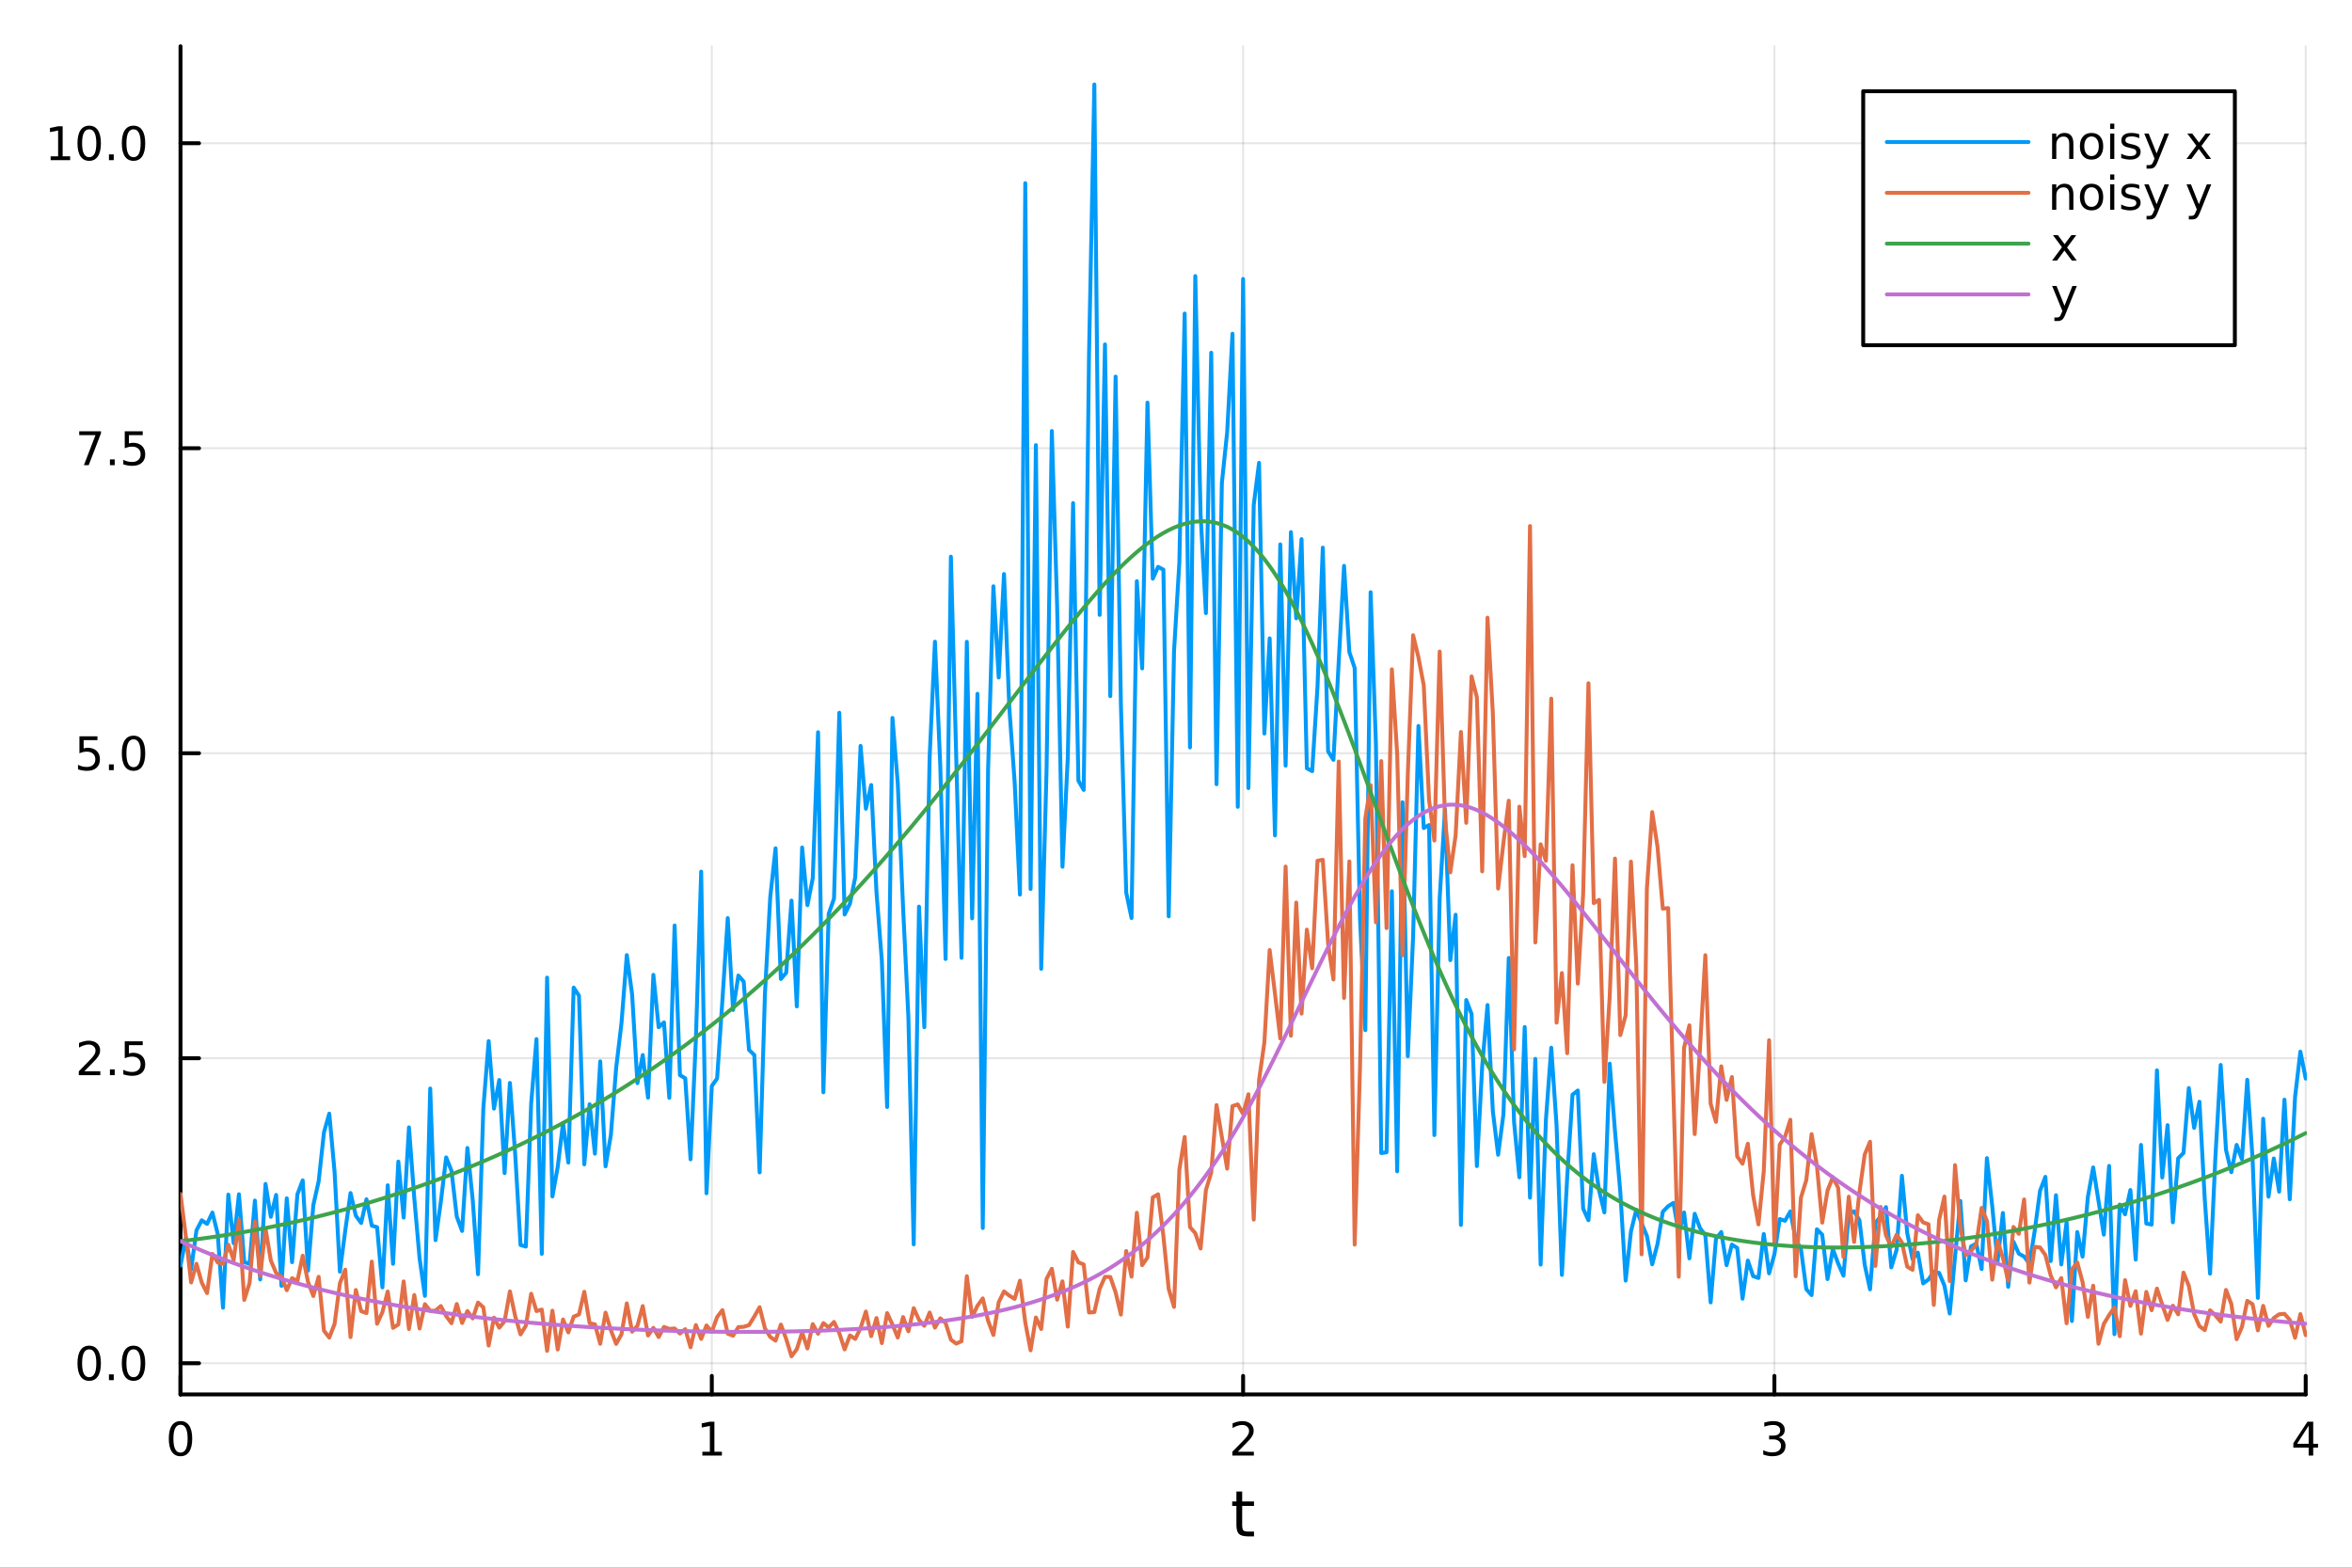 <?xml version="1.0" encoding="utf-8"?>
<svg xmlns="http://www.w3.org/2000/svg" xmlns:xlink="http://www.w3.org/1999/xlink" width="600" height="400" viewBox="0 0 2400 1600">
<rect x="0" y="0" width="2400" height="1600" fill="#333333" stroke="none"/>
<defs>
  <clipPath id="clip800">
    <rect x="0" y="0" width="2400" height="1600"/>
  </clipPath>
</defs>
<path clip-path="url(#clip800)" d="M0 1600 L2400 1600 L2400 0 L0 0  Z" fill="#ffffff" fill-rule="evenodd" fill-opacity="1"/>
<defs>
  <clipPath id="clip801">
    <rect x="480" y="0" width="1681" height="1600"/>
  </clipPath>
</defs>
<path clip-path="url(#clip800)" d="M184.191 1423.18 L2352.76 1423.18 L2352.76 47.244 L184.191 47.244  Z" fill="#ffffff" fill-rule="evenodd" fill-opacity="1"/>
<defs>
  <clipPath id="clip802">
    <rect x="184" y="47" width="2170" height="1377"/>
  </clipPath>
</defs>
<polyline clip-path="url(#clip802)" style="stroke:#000000; stroke-linecap:round; stroke-linejoin:round; stroke-width:2; stroke-opacity:0.1; fill:none" points="184.191,1423.18 184.191,47.244 "/>
<polyline clip-path="url(#clip802)" style="stroke:#000000; stroke-linecap:round; stroke-linejoin:round; stroke-width:2; stroke-opacity:0.1; fill:none" points="726.332,1423.18 726.332,47.244 "/>
<polyline clip-path="url(#clip802)" style="stroke:#000000; stroke-linecap:round; stroke-linejoin:round; stroke-width:2; stroke-opacity:0.1; fill:none" points="1268.47,1423.18 1268.47,47.244 "/>
<polyline clip-path="url(#clip802)" style="stroke:#000000; stroke-linecap:round; stroke-linejoin:round; stroke-width:2; stroke-opacity:0.1; fill:none" points="1810.61,1423.18 1810.61,47.244 "/>
<polyline clip-path="url(#clip802)" style="stroke:#000000; stroke-linecap:round; stroke-linejoin:round; stroke-width:2; stroke-opacity:0.1; fill:none" points="2352.76,1423.18 2352.76,47.244 "/>
<polyline clip-path="url(#clip800)" style="stroke:#000000; stroke-linecap:round; stroke-linejoin:round; stroke-width:4; stroke-opacity:1; fill:none" points="184.191,1423.18 2352.76,1423.18 "/>
<polyline clip-path="url(#clip800)" style="stroke:#000000; stroke-linecap:round; stroke-linejoin:round; stroke-width:4; stroke-opacity:1; fill:none" points="184.191,1423.18 184.191,1404.28 "/>
<polyline clip-path="url(#clip800)" style="stroke:#000000; stroke-linecap:round; stroke-linejoin:round; stroke-width:4; stroke-opacity:1; fill:none" points="726.332,1423.18 726.332,1404.28 "/>
<polyline clip-path="url(#clip800)" style="stroke:#000000; stroke-linecap:round; stroke-linejoin:round; stroke-width:4; stroke-opacity:1; fill:none" points="1268.47,1423.18 1268.47,1404.28 "/>
<polyline clip-path="url(#clip800)" style="stroke:#000000; stroke-linecap:round; stroke-linejoin:round; stroke-width:4; stroke-opacity:1; fill:none" points="1810.61,1423.18 1810.61,1404.28 "/>
<polyline clip-path="url(#clip800)" style="stroke:#000000; stroke-linecap:round; stroke-linejoin:round; stroke-width:4; stroke-opacity:1; fill:none" points="2352.76,1423.18 2352.76,1404.28 "/>
<path clip-path="url(#clip800)" d="M184.191 1454.1 Q180.58 1454.1 178.751 1457.66 Q176.945 1461.2 176.945 1468.33 Q176.945 1475.44 178.751 1479.01 Q180.58 1482.55 184.191 1482.55 Q187.825 1482.55 189.63 1479.01 Q191.459 1475.44 191.459 1468.33 Q191.459 1461.2 189.63 1457.66 Q187.825 1454.1 184.191 1454.1 M184.191 1450.39 Q190.001 1450.39 193.056 1455 Q196.135 1459.58 196.135 1468.33 Q196.135 1477.06 193.056 1481.67 Q190.001 1486.25 184.191 1486.25 Q178.381 1486.25 175.302 1481.67 Q172.246 1477.06 172.246 1468.33 Q172.246 1459.58 175.302 1455 Q178.381 1450.39 184.191 1450.39 Z" fill="#000000" fill-rule="nonzero" fill-opacity="1" /><path clip-path="url(#clip800)" d="M716.714 1481.64 L724.353 1481.64 L724.353 1455.28 L716.043 1456.95 L716.043 1452.69 L724.307 1451.02 L728.982 1451.02 L728.982 1481.64 L736.621 1481.64 L736.621 1485.58 L716.714 1485.58 L716.714 1481.64 Z" fill="#000000" fill-rule="nonzero" fill-opacity="1" /><path clip-path="url(#clip800)" d="M1263.13 1481.64 L1279.45 1481.64 L1279.45 1485.58 L1257.5 1485.58 L1257.5 1481.64 Q1260.16 1478.89 1264.75 1474.26 Q1269.35 1469.61 1270.53 1468.27 Q1272.78 1465.74 1273.66 1464.01 Q1274.56 1462.25 1274.56 1460.56 Q1274.56 1457.8 1272.62 1456.07 Q1270.7 1454.33 1267.59 1454.33 Q1265.39 1454.33 1262.94 1455.09 Q1260.51 1455.86 1257.73 1457.41 L1257.73 1452.69 Q1260.56 1451.55 1263.01 1450.97 Q1265.46 1450.39 1267.5 1450.39 Q1272.87 1450.39 1276.07 1453.08 Q1279.26 1455.77 1279.26 1460.26 Q1279.26 1462.39 1278.45 1464.31 Q1277.66 1466.2 1275.56 1468.8 Q1274.98 1469.47 1271.88 1472.69 Q1268.77 1475.88 1263.13 1481.64 Z" fill="#000000" fill-rule="nonzero" fill-opacity="1" /><path clip-path="url(#clip800)" d="M1814.86 1466.95 Q1818.22 1467.66 1820.09 1469.93 Q1821.99 1472.2 1821.99 1475.53 Q1821.99 1480.65 1818.47 1483.45 Q1814.95 1486.25 1808.47 1486.25 Q1806.3 1486.25 1803.98 1485.81 Q1801.69 1485.39 1799.24 1484.54 L1799.24 1480.02 Q1801.18 1481.16 1803.5 1481.74 Q1805.81 1482.32 1808.33 1482.32 Q1812.73 1482.32 1815.02 1480.58 Q1817.34 1478.84 1817.34 1475.53 Q1817.34 1472.48 1815.19 1470.77 Q1813.06 1469.03 1809.24 1469.03 L1805.21 1469.03 L1805.21 1465.19 L1809.42 1465.19 Q1812.87 1465.19 1814.7 1463.82 Q1816.53 1462.43 1816.53 1459.84 Q1816.53 1457.18 1814.63 1455.77 Q1812.76 1454.33 1809.24 1454.33 Q1807.32 1454.33 1805.12 1454.75 Q1802.92 1455.16 1800.28 1456.04 L1800.28 1451.88 Q1802.94 1451.14 1805.26 1450.77 Q1807.59 1450.39 1809.65 1450.39 Q1814.98 1450.39 1818.08 1452.83 Q1821.18 1455.23 1821.18 1459.35 Q1821.18 1462.22 1819.54 1464.21 Q1817.89 1466.18 1814.86 1466.95 Z" fill="#000000" fill-rule="nonzero" fill-opacity="1" /><path clip-path="url(#clip800)" d="M2355.77 1455.09 L2343.96 1473.54 L2355.77 1473.54 L2355.77 1455.09 M2354.54 1451.02 L2360.42 1451.02 L2360.42 1473.54 L2365.35 1473.54 L2365.35 1477.43 L2360.42 1477.43 L2360.42 1485.58 L2355.77 1485.58 L2355.77 1477.43 L2340.16 1477.43 L2340.16 1472.92 L2354.54 1451.02 Z" fill="#000000" fill-rule="nonzero" fill-opacity="1" /><path clip-path="url(#clip800)" d="M1267.53 1522.27 L1267.53 1532.4 L1279.6 1532.4 L1279.6 1536.95 L1267.53 1536.95 L1267.53 1556.3 Q1267.53 1560.66 1268.71 1561.9 Q1269.92 1563.14 1273.58 1563.14 L1279.6 1563.14 L1279.6 1568.04 L1273.58 1568.04 Q1266.8 1568.04 1264.22 1565.53 Q1261.65 1562.98 1261.65 1556.3 L1261.65 1536.95 L1257.35 1536.95 L1257.35 1532.4 L1261.65 1532.4 L1261.65 1522.27 L1267.53 1522.27 Z" fill="#000000" fill-rule="nonzero" fill-opacity="1" /><polyline clip-path="url(#clip802)" style="stroke:#000000; stroke-linecap:round; stroke-linejoin:round; stroke-width:2; stroke-opacity:0.1; fill:none" points="184.191,1391.33 2352.76,1391.33 "/>
<polyline clip-path="url(#clip802)" style="stroke:#000000; stroke-linecap:round; stroke-linejoin:round; stroke-width:2; stroke-opacity:0.1; fill:none" points="184.191,1080.04 2352.76,1080.04 "/>
<polyline clip-path="url(#clip802)" style="stroke:#000000; stroke-linecap:round; stroke-linejoin:round; stroke-width:2; stroke-opacity:0.1; fill:none" points="184.191,768.756 2352.76,768.756 "/>
<polyline clip-path="url(#clip802)" style="stroke:#000000; stroke-linecap:round; stroke-linejoin:round; stroke-width:2; stroke-opacity:0.1; fill:none" points="184.191,457.471 2352.76,457.471 "/>
<polyline clip-path="url(#clip802)" style="stroke:#000000; stroke-linecap:round; stroke-linejoin:round; stroke-width:2; stroke-opacity:0.1; fill:none" points="184.191,146.185 2352.76,146.185 "/>
<polyline clip-path="url(#clip800)" style="stroke:#000000; stroke-linecap:round; stroke-linejoin:round; stroke-width:4; stroke-opacity:1; fill:none" points="184.191,1423.18 184.191,47.244 "/>
<polyline clip-path="url(#clip800)" style="stroke:#000000; stroke-linecap:round; stroke-linejoin:round; stroke-width:4; stroke-opacity:1; fill:none" points="184.191,1391.33 203.088,1391.33 "/>
<polyline clip-path="url(#clip800)" style="stroke:#000000; stroke-linecap:round; stroke-linejoin:round; stroke-width:4; stroke-opacity:1; fill:none" points="184.191,1080.04 203.088,1080.04 "/>
<polyline clip-path="url(#clip800)" style="stroke:#000000; stroke-linecap:round; stroke-linejoin:round; stroke-width:4; stroke-opacity:1; fill:none" points="184.191,768.756 203.088,768.756 "/>
<polyline clip-path="url(#clip800)" style="stroke:#000000; stroke-linecap:round; stroke-linejoin:round; stroke-width:4; stroke-opacity:1; fill:none" points="184.191,457.471 203.088,457.471 "/>
<polyline clip-path="url(#clip800)" style="stroke:#000000; stroke-linecap:round; stroke-linejoin:round; stroke-width:4; stroke-opacity:1; fill:none" points="184.191,146.185 203.088,146.185 "/>
<path clip-path="url(#clip800)" d="M91.015 1377.13 Q87.404 1377.13 85.575 1380.69 Q83.77 1384.23 83.77 1391.36 Q83.77 1398.47 85.575 1402.03 Q87.404 1405.58 91.015 1405.58 Q94.649 1405.58 96.455 1402.03 Q98.284 1398.47 98.284 1391.36 Q98.284 1384.23 96.455 1380.69 Q94.649 1377.13 91.015 1377.13 M91.015 1373.42 Q96.825 1373.42 99.881 1378.03 Q102.959 1382.61 102.959 1391.36 Q102.959 1400.09 99.881 1404.7 Q96.825 1409.28 91.015 1409.28 Q85.205 1409.28 82.126 1404.7 Q79.071 1400.09 79.071 1391.36 Q79.071 1382.61 82.126 1378.03 Q85.205 1373.42 91.015 1373.42 Z" fill="#000000" fill-rule="nonzero" fill-opacity="1" /><path clip-path="url(#clip800)" d="M111.177 1402.73 L116.061 1402.73 L116.061 1408.61 L111.177 1408.61 L111.177 1402.73 Z" fill="#000000" fill-rule="nonzero" fill-opacity="1" /><path clip-path="url(#clip800)" d="M136.246 1377.13 Q132.635 1377.13 130.807 1380.69 Q129.001 1384.23 129.001 1391.36 Q129.001 1398.47 130.807 1402.03 Q132.635 1405.58 136.246 1405.58 Q139.881 1405.58 141.686 1402.03 Q143.515 1398.47 143.515 1391.36 Q143.515 1384.23 141.686 1380.69 Q139.881 1377.13 136.246 1377.13 M136.246 1373.42 Q142.056 1373.42 145.112 1378.03 Q148.191 1382.61 148.191 1391.36 Q148.191 1400.09 145.112 1404.7 Q142.056 1409.28 136.246 1409.28 Q130.436 1409.28 127.357 1404.7 Q124.302 1400.09 124.302 1391.36 Q124.302 1382.61 127.357 1378.03 Q130.436 1373.42 136.246 1373.42 Z" fill="#000000" fill-rule="nonzero" fill-opacity="1" /><path clip-path="url(#clip800)" d="M86.038 1093.39 L102.358 1093.39 L102.358 1097.32 L80.413 1097.32 L80.413 1093.39 Q83.075 1090.63 87.659 1086 Q92.265 1081.35 93.446 1080.01 Q95.691 1077.48 96.571 1075.75 Q97.473 1073.99 97.473 1072.3 Q97.473 1069.54 95.529 1067.81 Q93.608 1066.07 90.506 1066.07 Q88.307 1066.07 85.853 1066.84 Q83.422 1067.6 80.645 1069.15 L80.645 1064.43 Q83.469 1063.29 85.922 1062.72 Q88.376 1062.14 90.413 1062.14 Q95.784 1062.14 98.978 1064.82 Q102.172 1067.51 102.172 1072 Q102.172 1074.13 101.362 1076.05 Q100.575 1077.95 98.469 1080.54 Q97.89 1081.21 94.788 1084.43 Q91.686 1087.62 86.038 1093.39 Z" fill="#000000" fill-rule="nonzero" fill-opacity="1" /><path clip-path="url(#clip800)" d="M112.172 1091.44 L117.057 1091.44 L117.057 1097.32 L112.172 1097.32 L112.172 1091.44 Z" fill="#000000" fill-rule="nonzero" fill-opacity="1" /><path clip-path="url(#clip800)" d="M127.288 1062.76 L145.644 1062.76 L145.644 1066.7 L131.57 1066.7 L131.57 1075.17 Q132.589 1074.82 133.607 1074.66 Q134.626 1074.47 135.644 1074.47 Q141.431 1074.47 144.811 1077.65 Q148.191 1080.82 148.191 1086.23 Q148.191 1091.81 144.718 1094.91 Q141.246 1097.99 134.927 1097.99 Q132.751 1097.99 130.482 1097.62 Q128.237 1097.25 125.83 1096.51 L125.83 1091.81 Q127.913 1092.95 130.135 1093.5 Q132.357 1094.06 134.834 1094.06 Q138.839 1094.06 141.177 1091.95 Q143.515 1089.85 143.515 1086.23 Q143.515 1082.62 141.177 1080.52 Q138.839 1078.41 134.834 1078.41 Q132.959 1078.41 131.084 1078.83 Q129.232 1079.24 127.288 1080.12 L127.288 1062.76 Z" fill="#000000" fill-rule="nonzero" fill-opacity="1" /><path clip-path="url(#clip800)" d="M81.061 751.476 L99.418 751.476 L99.418 755.412 L85.344 755.412 L85.344 763.884 Q86.362 763.537 87.381 763.374 Q88.399 763.189 89.418 763.189 Q95.205 763.189 98.585 766.361 Q101.964 769.532 101.964 774.948 Q101.964 780.527 98.492 783.629 Q95.02 786.708 88.7 786.708 Q86.524 786.708 84.256 786.337 Q82.01 785.967 79.603 785.226 L79.603 780.527 Q81.686 781.661 83.909 782.217 Q86.131 782.773 88.608 782.773 Q92.612 782.773 94.95 780.666 Q97.288 778.56 97.288 774.948 Q97.288 771.337 94.95 769.231 Q92.612 767.124 88.608 767.124 Q86.733 767.124 84.858 767.541 Q83.006 767.958 81.061 768.837 L81.061 751.476 Z" fill="#000000" fill-rule="nonzero" fill-opacity="1" /><path clip-path="url(#clip800)" d="M111.177 780.157 L116.061 780.157 L116.061 786.036 L111.177 786.036 L111.177 780.157 Z" fill="#000000" fill-rule="nonzero" fill-opacity="1" /><path clip-path="url(#clip800)" d="M136.246 754.555 Q132.635 754.555 130.807 758.12 Q129.001 761.662 129.001 768.791 Q129.001 775.898 130.807 779.462 Q132.635 783.004 136.246 783.004 Q139.881 783.004 141.686 779.462 Q143.515 775.898 143.515 768.791 Q143.515 761.662 141.686 758.12 Q139.881 754.555 136.246 754.555 M136.246 750.851 Q142.056 750.851 145.112 755.458 Q148.191 760.041 148.191 768.791 Q148.191 777.518 145.112 782.124 Q142.056 786.708 136.246 786.708 Q130.436 786.708 127.357 782.124 Q124.302 777.518 124.302 768.791 Q124.302 760.041 127.357 755.458 Q130.436 750.851 136.246 750.851 Z" fill="#000000" fill-rule="nonzero" fill-opacity="1" /><path clip-path="url(#clip800)" d="M80.83 440.191 L103.052 440.191 L103.052 442.181 L90.506 474.751 L85.622 474.751 L97.427 444.126 L80.83 444.126 L80.83 440.191 Z" fill="#000000" fill-rule="nonzero" fill-opacity="1" /><path clip-path="url(#clip800)" d="M112.172 468.871 L117.057 468.871 L117.057 474.751 L112.172 474.751 L112.172 468.871 Z" fill="#000000" fill-rule="nonzero" fill-opacity="1" /><path clip-path="url(#clip800)" d="M127.288 440.191 L145.644 440.191 L145.644 444.126 L131.57 444.126 L131.57 452.598 Q132.589 452.251 133.607 452.089 Q134.626 451.904 135.644 451.904 Q141.431 451.904 144.811 455.075 Q148.191 458.246 148.191 463.663 Q148.191 469.241 144.718 472.343 Q141.246 475.422 134.927 475.422 Q132.751 475.422 130.482 475.052 Q128.237 474.681 125.83 473.94 L125.83 469.241 Q127.913 470.376 130.135 470.931 Q132.357 471.487 134.834 471.487 Q138.839 471.487 141.177 469.38 Q143.515 467.274 143.515 463.663 Q143.515 460.052 141.177 457.945 Q138.839 455.839 134.834 455.839 Q132.959 455.839 131.084 456.255 Q129.232 456.672 127.288 457.552 L127.288 440.191 Z" fill="#000000" fill-rule="nonzero" fill-opacity="1" /><path clip-path="url(#clip800)" d="M51.663 159.53 L59.302 159.53 L59.302 133.164 L50.992 134.831 L50.992 130.572 L59.256 128.905 L63.932 128.905 L63.932 159.53 L71.571 159.53 L71.571 163.465 L51.663 163.465 L51.663 159.53 Z" fill="#000000" fill-rule="nonzero" fill-opacity="1" /><path clip-path="url(#clip800)" d="M91.015 131.984 Q87.404 131.984 85.575 135.548 Q83.77 139.09 83.77 146.22 Q83.77 153.326 85.575 156.891 Q87.404 160.433 91.015 160.433 Q94.649 160.433 96.455 156.891 Q98.284 153.326 98.284 146.22 Q98.284 139.09 96.455 135.548 Q94.649 131.984 91.015 131.984 M91.015 128.28 Q96.825 128.28 99.881 132.886 Q102.959 137.47 102.959 146.22 Q102.959 154.947 99.881 159.553 Q96.825 164.136 91.015 164.136 Q85.205 164.136 82.126 159.553 Q79.071 154.947 79.071 146.22 Q79.071 137.47 82.126 132.886 Q85.205 128.28 91.015 128.28 Z" fill="#000000" fill-rule="nonzero" fill-opacity="1" /><path clip-path="url(#clip800)" d="M111.177 157.585 L116.061 157.585 L116.061 163.465 L111.177 163.465 L111.177 157.585 Z" fill="#000000" fill-rule="nonzero" fill-opacity="1" /><path clip-path="url(#clip800)" d="M136.246 131.984 Q132.635 131.984 130.807 135.548 Q129.001 139.09 129.001 146.22 Q129.001 153.326 130.807 156.891 Q132.635 160.433 136.246 160.433 Q139.881 160.433 141.686 156.891 Q143.515 153.326 143.515 146.22 Q143.515 139.09 141.686 135.548 Q139.881 131.984 136.246 131.984 M136.246 128.28 Q142.056 128.28 145.112 132.886 Q148.191 137.47 148.191 146.22 Q148.191 154.947 145.112 159.553 Q142.056 164.136 136.246 164.136 Q130.436 164.136 127.357 159.553 Q124.302 154.947 124.302 146.22 Q124.302 137.47 127.357 132.886 Q130.436 128.28 136.246 128.28 Z" fill="#000000" fill-rule="nonzero" fill-opacity="1" /><polyline clip-path="url(#clip802)" style="stroke:#009af9; stroke-linecap:round; stroke-linejoin:round; stroke-width:4; stroke-opacity:1; fill:none" points="184.191,1291.81 189.612,1263.35 195.034,1295.45 200.455,1255.79 205.876,1245.46 211.298,1249.12 216.719,1237.57 222.141,1259.23 227.562,1334.68 232.983,1219.21 238.405,1268.9 243.826,1218.89 249.248,1288.13 254.669,1290.04 260.09,1225.31 265.512,1305.85 270.933,1208.34 276.355,1241.91 281.776,1219.55 287.198,1312.35 292.619,1223.02 298.04,1288.22 303.462,1219 308.883,1204.7 314.305,1296.84 319.726,1229.85 325.147,1205.7 330.569,1155.73 335.99,1136.58 341.412,1196.04 346.833,1297.88 352.254,1256.36 357.676,1217.64 363.097,1240.8 368.519,1248.22 373.94,1224 379.362,1250.89 384.783,1252.49 390.204,1313.91 395.626,1209.71 401.047,1289.86 406.469,1185.55 411.89,1242.67 417.311,1150.59 422.733,1222.77 428.154,1284.34 433.576,1322.57 438.997,1110.95 444.419,1265.7 449.84,1226.41 455.261,1181.24 460.683,1194.83 466.104,1241.73 471.526,1256.34 476.947,1171.65 482.368,1224.7 487.79,1300.51 493.211,1130.85 498.633,1062.57 504.054,1131.47 509.475,1102.28 514.897,1197.32 520.318,1105.27 525.74,1178.48 531.161,1270.68 536.583,1272.27 542.004,1126.41 547.425,1060.49 552.847,1279.7 558.268,997.781 563.69,1221.13 569.111,1190.9 574.532,1146.2 579.954,1186.56 585.375,1007.96 590.797,1016.22 596.218,1188.36 601.639,1126.98 607.061,1177.45 612.482,1083.25 617.904,1190.41 623.325,1158.42 628.747,1089.68 634.168,1044.31 639.589,974.789 645.011,1014.9 650.432,1105.46 655.854,1076.77 661.275,1120.32 666.696,994.942 672.118,1048.39 677.539,1043.46 682.961,1120.43 688.382,944.566 693.804,1097.32 699.225,1100.49 704.646,1183.21 710.068,1060.79 715.489,889.567 720.911,1217.89 726.332,1108.41 731.753,1100.7 737.175,1020.45 742.596,937.048 748.018,1030.76 753.439,995.643 758.86,1001.85 764.282,1071.51 769.703,1076.76 775.125,1196.54 780.546,1014.35 785.968,915.605 791.389,865.797 796.81,999.158 802.232,992.792 807.653,919.149 813.075,1027.19 818.496,864.952 823.917,923.83 829.339,896.362 834.76,747.311 840.182,1114.8 845.603,932.651 851.024,917.134 856.446,727.453 861.867,933.36 867.289,922.232 872.71,895.24 878.132,761.272 883.553,825.419 888.974,801.198 894.396,910.995 899.817,980.219 905.239,1129.81 910.66,732.719 916.081,799.244 921.503,926.227 926.924,1037.94 932.346,1270.02 937.767,925.274 943.189,1048.41 948.61,772.478 954.031,654.924 959.453,780.987 964.874,978.763 970.296,568.102 975.717,771.645 981.138,977.536 986.56,655.004 991.981,937.28 997.403,708.115 1002.82,1253.36 1008.25,785.852 1013.67,598.377 1019.09,691.457 1024.51,585.828 1029.93,722.667 1035.35,798.202 1040.77,913.05 1046.2,186.953 1051.62,907.294 1057.04,454.314 1062.46,988.756 1067.88,787.305 1073.3,439.865 1078.72,618.929 1084.15,884.634 1089.57,773.489 1094.99,513.456 1100.41,796.769 1105.83,806.211 1111.25,361.828 1116.67,86.186 1122.1,627.578 1127.52,351.53 1132.94,710.479 1138.36,384.361 1143.78,719.032 1149.2,910.812 1154.62,936.947 1160.05,593.154 1165.47,682.168 1170.89,410.909 1176.31,590.616 1181.73,578.543 1187.15,581.4 1192.57,935.227 1197.99,664.507 1203.42,573.971 1208.84,319.994 1214.26,762.813 1219.68,281.78 1225.1,525.034 1230.52,625.811 1235.94,359.981 1241.37,800.385 1246.79,493.103 1252.21,441.177 1257.63,340.586 1263.05,823.442 1268.47,284.729 1273.89,804.353 1279.32,515.29 1284.74,472.38 1290.16,748.658 1295.58,651.517 1301,852.667 1306.42,555.62 1311.84,781.404 1317.27,543.101 1322.69,631.064 1328.11,550.246 1333.53,784.093 1338.95,787.052 1344.37,701.207 1349.79,558.939 1355.22,766.914 1360.64,775.513 1366.06,675 1371.48,577.497 1376.9,665.548 1382.32,681.765 1387.74,937.069 1393.17,1051.37 1398.59,604.425 1404.01,759.7 1409.43,1176.85 1414.85,1176.04 1420.27,909.611 1425.69,1195.47 1431.12,818.806 1436.54,1078.03 1441.96,955.552 1447.38,740.948 1452.8,845.132 1458.22,842.072 1463.64,1158.49 1469.07,916.603 1474.49,826.157 1479.91,979.938 1485.33,933.575 1490.75,1250.21 1496.17,1020.65 1501.59,1034.86 1507.02,1190.12 1512.44,1088.32 1517.86,1025.74 1523.28,1133.88 1528.7,1178.59 1534.12,1137.24 1539.54,977.709 1544.97,1145.23 1550.39,1201.58 1555.81,1048.17 1561.23,1222.33 1566.65,1080.7 1572.07,1290.68 1577.49,1142.52 1582.92,1069.3 1588.34,1148.75 1593.76,1301.19 1599.18,1201.72 1604.6,1117.26 1610.02,1113 1615.44,1233.49 1620.87,1245.37 1626.29,1178 1631.71,1215.04 1637.13,1237.4 1642.55,1085.61 1647.97,1154.65 1653.39,1216.55 1658.82,1306.98 1664.24,1256.85 1669.66,1234.67 1675.08,1248.3 1680.5,1261.39 1685.92,1290.36 1691.34,1269.63 1696.76,1236.71 1702.19,1231.09 1707.61,1227.66 1713.03,1258.91 1718.45,1237.47 1723.87,1284.29 1729.29,1238.79 1734.71,1253.39 1740.14,1260.65 1745.56,1329.25 1750.98,1264.35 1756.4,1257.43 1761.82,1291.25 1767.24,1270.2 1772.66,1273.67 1778.09,1325.45 1783.51,1286.55 1788.93,1302.48 1794.35,1304.33 1799.77,1259.43 1805.19,1299.62 1810.61,1280.21 1816.04,1244.17 1821.46,1245.93 1826.88,1236.38 1832.3,1264.78 1837.72,1274.79 1843.14,1315.77 1848.56,1321.8 1853.99,1254.64 1859.41,1260.14 1864.83,1305.47 1870.25,1274.91 1875.67,1289.49 1881.09,1301.97 1886.51,1238.91 1891.94,1236.27 1897.36,1245.33 1902.78,1290.93 1908.2,1315.97 1913.62,1248.45 1919.04,1241.33 1924.46,1231.98 1929.89,1293.49 1935.31,1275.59 1940.73,1200.01 1946.15,1258.39 1951.57,1285.08 1956.99,1278.42 1962.41,1309.89 1967.84,1305.89 1973.26,1297.9 1978.68,1299.1 1984.1,1312.13 1989.52,1340.62 1994.94,1282.56 2000.36,1225.71 2005.79,1306.79 2011.21,1272.16 2016.63,1269.23 2022.05,1295.21 2027.47,1182.03 2032.89,1231.02 2038.31,1287.73 2043.74,1237.99 2049.16,1313.32 2054.58,1267.29 2060,1279.48 2065.42,1282.45 2070.84,1289.78 2076.26,1256.06 2081.69,1215.28 2087.11,1201.1 2092.53,1287.05 2097.95,1219.84 2103.37,1290.51 2108.79,1246.99 2114.21,1348.26 2119.64,1257.43 2125.06,1282.53 2130.48,1221.66 2135.9,1191.5 2141.32,1225.58 2146.74,1260.11 2152.16,1189.96 2157.59,1361.69 2163.01,1229.42 2168.43,1239.35 2173.85,1214.55 2179.27,1285.56 2184.69,1168.52 2190.11,1248.73 2195.53,1249.83 2200.96,1092.37 2206.38,1201.77 2211.8,1148.37 2217.22,1247.51 2222.64,1182.11 2228.06,1176.75 2233.48,1110.46 2238.91,1151.09 2244.33,1124.46 2249.75,1223.91 2255.17,1299.9 2260.59,1181.19 2266.01,1086.92 2271.43,1173.59 2276.86,1196.38 2282.28,1168.5 2287.7,1183.14 2293.12,1102.02 2298.54,1182.63 2303.96,1324.67 2309.38,1141.78 2314.81,1221.31 2320.23,1182.35 2325.65,1216.2 2331.07,1122.31 2336.49,1224.03 2341.91,1119.5 2347.33,1073.31 2352.76,1100.8 "/>
<polyline clip-path="url(#clip802)" style="stroke:#e26f46; stroke-linecap:round; stroke-linejoin:round; stroke-width:4; stroke-opacity:1; fill:none" points="184.191,1218.58 189.612,1261.65 195.034,1308.86 200.455,1289.84 205.876,1309.03 211.298,1319.75 216.719,1279.76 222.141,1288.49 227.562,1289.81 232.983,1270.36 238.405,1285.94 243.826,1245.03 249.248,1326.74 254.669,1309.37 260.09,1246.68 265.512,1302.14 270.933,1253.84 276.355,1286.5 281.776,1299.24 287.198,1303.15 292.619,1316.81 298.04,1304.54 303.462,1307.39 308.883,1281.6 314.305,1308.37 319.726,1322.73 325.147,1303.09 330.569,1358.11 335.99,1365.19 341.412,1351.22 346.833,1309.71 352.254,1295.8 357.676,1364.69 363.097,1316.6 368.519,1338.16 373.94,1340.18 379.362,1287.6 384.783,1351.05 390.204,1339.27 395.626,1318.17 401.047,1355.24 406.469,1351.72 411.89,1307.85 417.311,1356.45 422.733,1321.69 428.154,1355.88 433.576,1331.06 438.997,1337.93 444.419,1337.63 449.84,1332.96 455.261,1343.18 460.683,1350.48 466.104,1330.88 471.526,1350.26 476.947,1338.05 482.368,1345.58 487.79,1329.44 493.211,1334.3 498.633,1373.29 504.054,1344.82 509.475,1355.09 514.897,1348.34 520.318,1318.04 525.74,1343.4 531.161,1361.9 536.583,1353.04 542.004,1320.42 547.425,1338.09 552.847,1336.57 558.268,1378.69 563.69,1337.7 569.111,1377.34 574.532,1346.69 579.954,1359.88 585.375,1343.8 590.797,1341.56 596.218,1318.39 601.639,1350.52 607.061,1351.64 612.482,1371.5 617.904,1339.68 623.325,1357.63 628.747,1371.59 634.168,1361.77 639.589,1330.28 645.011,1359.13 650.432,1353.16 655.854,1333.01 661.275,1363.01 666.696,1355.25 672.118,1364.59 677.539,1354.28 682.961,1356.32 688.382,1355.87 693.804,1361.01 699.225,1356.61 704.646,1375.05 710.068,1352.37 715.489,1366.51 720.911,1352.74 726.332,1359.28 731.753,1344.16 737.175,1337.13 742.596,1361.15 748.018,1363.24 753.439,1354.44 758.86,1354.17 764.282,1352.43 769.703,1343.67 775.125,1334.13 780.546,1355.71 785.968,1364.51 791.389,1368.29 796.81,1351.89 802.232,1366.59 807.653,1384.24 813.075,1376.99 818.496,1359.95 823.917,1376.27 829.339,1351.38 834.76,1361.21 840.182,1350.38 845.603,1354.86 851.024,1349.19 856.446,1360.67 861.867,1377.22 867.289,1362.93 872.71,1366.54 878.132,1355.38 883.553,1338.56 888.974,1363.67 894.396,1345.2 899.817,1370.79 905.239,1340.17 910.66,1351.82 916.081,1365.11 921.503,1344.21 926.924,1358.75 932.346,1335.15 937.767,1347.05 943.189,1353.12 948.61,1339.57 954.031,1354.98 959.453,1345.5 964.874,1350.27 970.296,1367.29 975.717,1371.31 981.138,1368.84 986.56,1302.52 991.981,1344.08 997.403,1332.71 1002.82,1325.16 1008.25,1347.95 1013.67,1362.49 1019.09,1329.07 1024.51,1318.04 1029.93,1322.35 1035.35,1325.66 1040.77,1307.07 1046.2,1349.65 1051.62,1378.16 1057.04,1344.65 1062.46,1356.41 1067.88,1305.3 1073.3,1294.89 1078.72,1326.47 1084.15,1307.76 1089.57,1353.98 1094.99,1277.75 1100.41,1288.34 1105.83,1290.52 1111.25,1339.58 1116.67,1339.13 1122.1,1315.42 1127.52,1303.16 1132.94,1303.31 1138.36,1318.93 1143.78,1341.69 1149.2,1276.81 1154.62,1302.96 1160.05,1237.74 1165.47,1291.24 1170.89,1283.5 1176.31,1222.07 1181.73,1218.89 1187.15,1261.65 1192.57,1315.56 1197.99,1333.85 1203.42,1193.82 1208.84,1160.41 1214.26,1252.38 1219.68,1258.62 1225.1,1274.25 1230.52,1214.58 1235.94,1196.79 1241.37,1127.84 1246.79,1160.37 1252.21,1192.75 1257.63,1128.9 1263.05,1127.16 1268.47,1136.97 1273.89,1116.8 1279.32,1244.77 1284.74,1102.41 1290.16,1064.17 1295.58,969.653 1301,1014.17 1306.42,1059.97 1311.84,884.429 1317.27,1057.06 1322.69,921.141 1328.11,1034.52 1333.53,948.816 1338.95,988.211 1344.37,878.504 1349.79,877.499 1355.22,963.293 1360.64,999.67 1366.06,777.195 1371.48,1018.49 1376.9,879.196 1382.32,1270.24 1387.74,1091.09 1393.17,835.329 1398.59,801.32 1404.01,941.343 1409.43,776.784 1414.85,947.247 1420.27,683.111 1425.69,769.446 1431.12,974.886 1436.54,790.185 1441.96,648.317 1447.38,670.812 1452.8,699.397 1458.22,816.503 1463.64,857.849 1469.07,664.976 1474.49,836.174 1479.91,890.324 1485.33,852.545 1490.75,747.043 1496.17,839.802 1501.59,690.333 1507.02,711.66 1512.44,889.368 1517.86,630.423 1523.28,727.368 1528.7,906.901 1534.12,860.332 1539.54,817.187 1544.97,1071.03 1550.39,823.276 1555.81,873.742 1561.23,536.891 1566.65,961.868 1572.07,861.724 1577.49,878.447 1582.92,713.024 1588.34,1043.72 1593.76,993.111 1599.18,1074.91 1604.6,883.083 1610.02,1003.88 1615.44,912.995 1620.87,697.343 1626.29,921.734 1631.71,918.415 1637.13,1104.22 1642.55,1017.22 1647.97,876.258 1653.39,1056.43 1658.82,1036.2 1664.24,879.425 1669.66,984.25 1675.08,1280.18 1680.5,907.08 1685.92,828.831 1691.34,864.317 1696.76,927.434 1702.19,926.771 1707.61,1116.03 1713.03,1303.04 1718.45,1069.27 1723.87,1046.49 1729.29,1157.47 1734.71,1069.31 1740.14,974.867 1745.56,1126.54 1750.98,1145.02 1756.4,1088.32 1761.82,1122.55 1767.24,1099.26 1772.66,1180.36 1778.09,1187.68 1783.51,1167.3 1788.93,1220.08 1794.35,1249.67 1799.77,1195.21 1805.19,1061.69 1810.61,1269.23 1816.04,1168.33 1821.46,1160.15 1826.88,1142.82 1832.3,1302.57 1837.72,1222.15 1843.14,1204.47 1848.56,1157.5 1853.99,1189.85 1859.41,1247.81 1864.83,1215.09 1870.25,1201.42 1875.67,1212.3 1881.09,1282.84 1886.51,1221.36 1891.94,1267.52 1897.36,1216.93 1902.78,1178.3 1908.2,1165.29 1913.62,1292.01 1919.04,1231.84 1924.46,1260.78 1929.89,1272.53 1935.31,1260.07 1940.73,1268.14 1946.15,1292.7 1951.57,1295.99 1956.99,1240.24 1962.41,1247.6 1967.84,1249.51 1973.26,1331.8 1978.68,1245.15 1984.1,1221.22 1989.52,1307.49 1994.94,1189.19 2000.36,1252.35 2005.79,1281 2011.21,1276.84 2016.63,1270 2022.05,1232.83 2027.47,1246.1 2032.89,1306.05 2038.31,1266.12 2043.74,1283.72 2049.16,1307.29 2054.58,1252.27 2060,1259.24 2065.42,1224.19 2070.84,1309.07 2076.26,1272.52 2081.69,1273.19 2087.11,1280.92 2092.53,1301.72 2097.95,1313.91 2103.37,1304.4 2108.79,1350.54 2114.21,1295.57 2119.64,1288.39 2125.06,1308.44 2130.48,1344.02 2135.9,1312.19 2141.32,1371.45 2146.74,1351.22 2152.16,1342.23 2157.59,1334.37 2163.01,1363.76 2168.43,1306.51 2173.85,1332.83 2179.27,1317.83 2184.69,1361.15 2190.11,1318.52 2195.53,1337.22 2200.96,1315.16 2206.38,1331.58 2211.8,1347.13 2217.22,1332.65 2222.64,1341.4 2228.06,1298.84 2233.48,1312.31 2238.91,1341.08 2244.33,1353.51 2249.75,1357.55 2255.17,1337.31 2260.59,1342.5 2266.01,1348.89 2271.43,1316.52 2276.86,1330.84 2282.28,1366.83 2287.7,1354.28 2293.12,1327.65 2298.54,1331.12 2303.96,1357.76 2309.38,1332.78 2314.81,1353.23 2320.23,1345.14 2325.65,1341.38 2331.07,1340.9 2336.49,1347.01 2341.91,1365.37 2347.33,1341.17 2352.76,1362.66 "/>
<polyline clip-path="url(#clip802)" style="stroke:#3da44d; stroke-linecap:round; stroke-linejoin:round; stroke-width:4; stroke-opacity:1; fill:none" points="184.191,1266.81 189.612,1266.18 195.034,1265.51 200.455,1264.82 205.876,1264.1 211.298,1263.35 216.719,1262.58 222.141,1261.78 227.562,1260.95 232.983,1260.09 238.405,1259.21 243.826,1258.3 249.248,1257.36 254.669,1256.4 260.09,1255.4 265.512,1254.38 270.933,1253.34 276.355,1252.26 281.776,1251.16 287.198,1250.04 292.619,1248.88 298.04,1247.7 303.462,1246.49 308.883,1245.25 314.305,1243.98 319.726,1242.69 325.147,1241.36 330.569,1240.01 335.99,1238.63 341.412,1237.23 346.833,1235.79 352.254,1234.32 357.676,1232.83 363.097,1231.3 368.519,1229.75 373.94,1228.17 379.362,1226.55 384.783,1224.91 390.204,1223.23 395.626,1221.53 401.047,1219.79 406.469,1218.02 411.89,1216.23 417.311,1214.39 422.733,1212.53 428.154,1210.64 433.576,1208.71 438.997,1206.75 444.419,1204.76 449.84,1202.73 455.261,1200.67 460.683,1198.57 466.104,1196.44 471.526,1194.28 476.947,1192.08 482.368,1189.84 487.79,1187.57 493.211,1185.27 498.633,1182.92 504.054,1180.54 509.475,1178.13 514.897,1175.67 520.318,1173.18 525.74,1170.65 531.161,1168.08 536.583,1165.47 542.004,1162.82 547.425,1160.13 552.847,1157.4 558.268,1154.63 563.69,1151.81 569.111,1148.96 574.532,1146.07 579.954,1143.13 585.375,1140.15 590.797,1137.12 596.218,1134.05 601.639,1130.94 607.061,1127.78 612.482,1124.58 617.904,1121.33 623.325,1118.04 628.747,1114.7 634.168,1111.31 639.589,1107.87 645.011,1104.39 650.432,1100.86 655.854,1097.28 661.275,1093.65 666.696,1089.97 672.118,1086.24 677.539,1082.46 682.961,1078.62 688.382,1074.74 693.804,1070.8 699.225,1066.82 704.646,1062.77 710.068,1058.68 715.489,1054.53 720.911,1050.33 726.332,1046.07 731.753,1041.76 737.175,1037.39 742.596,1032.97 748.018,1028.48 753.439,1023.95 758.86,1019.35 764.282,1014.7 769.703,1009.99 775.125,1005.22 780.546,1000.39 785.968,995.498 791.389,990.551 796.81,985.544 802.232,980.478 807.653,975.352 813.075,970.165 818.496,964.919 823.917,959.612 829.339,954.244 834.76,948.816 840.182,943.328 845.603,937.778 851.024,932.169 856.446,926.498 861.867,920.767 867.289,914.975 872.71,909.122 878.132,903.212 883.553,897.245 888.974,891.22 894.396,885.136 899.817,878.995 905.239,872.795 910.66,866.538 916.081,860.223 921.503,853.852 926.924,847.425 932.346,840.942 937.767,834.406 943.189,827.818 948.61,821.179 954.031,814.491 959.453,807.756 964.874,800.976 970.296,794.153 975.717,787.29 981.138,780.389 986.56,773.454 991.981,766.488 997.403,759.493 1002.82,752.473 1008.25,745.432 1013.67,738.373 1019.09,731.301 1024.51,724.219 1029.93,717.132 1035.35,710.045 1040.77,702.962 1046.2,695.888 1051.62,688.829 1057.04,681.788 1062.46,674.773 1067.88,667.781 1073.3,660.817 1078.72,653.892 1084.15,647.018 1089.57,640.207 1094.99,633.471 1100.41,626.823 1105.83,620.277 1111.25,613.844 1116.67,607.539 1122.1,601.377 1127.52,595.37 1132.94,589.534 1138.36,583.883 1143.78,578.433 1149.2,573.199 1154.62,568.197 1160.05,563.443 1165.47,558.953 1170.89,554.744 1176.31,550.833 1181.73,547.238 1187.15,543.975 1192.57,541.064 1197.99,538.521 1203.42,536.367 1208.84,534.618 1214.26,533.296 1219.68,532.419 1225.1,532.006 1230.52,532.079 1235.94,532.657 1241.37,533.762 1246.79,535.413 1252.21,537.634 1257.63,540.444 1263.05,543.867 1268.47,547.931 1273.89,552.641 1279.32,557.995 1284.74,563.99 1290.16,570.619 1295.58,577.875 1301,585.748 1306.42,594.225 1311.84,603.292 1317.27,612.932 1322.69,623.127 1328.11,633.856 1333.53,645.096 1338.95,656.823 1344.37,669.008 1349.79,681.624 1355.22,694.637 1360.64,708.017 1366.06,721.725 1371.48,735.726 1376.9,749.979 1382.32,764.442 1387.74,779.072 1393.17,793.822 1398.59,808.643 1404.01,823.487 1409.43,838.299 1414.85,853.035 1420.27,867.681 1425.69,882.205 1431.12,896.572 1436.54,910.75 1441.96,924.711 1447.38,938.426 1452.8,951.871 1458.22,965.026 1463.64,977.87 1469.07,990.388 1474.49,1002.56 1479.91,1014.39 1485.33,1025.85 1490.75,1036.94 1496.17,1047.65 1501.59,1058 1507.02,1067.96 1512.44,1077.56 1517.86,1086.79 1523.28,1095.67 1528.7,1104.2 1534.12,1112.39 1539.54,1120.27 1544.97,1127.85 1550.39,1135.15 1555.81,1142.13 1561.23,1148.82 1566.65,1155.23 1572.07,1161.36 1577.49,1167.23 1582.92,1172.85 1588.34,1178.22 1593.76,1183.35 1599.18,1188.25 1604.6,1192.94 1610.02,1197.42 1615.44,1201.69 1620.87,1205.77 1626.29,1209.67 1631.71,1213.38 1637.13,1216.93 1642.55,1220.3 1647.97,1223.52 1653.39,1226.58 1658.82,1229.5 1664.24,1232.28 1669.66,1234.92 1675.08,1237.43 1680.5,1239.82 1685.92,1242.09 1691.34,1244.25 1696.76,1246.3 1702.19,1248.24 1707.61,1250.09 1713.03,1251.84 1718.45,1253.49 1723.87,1255.06 1729.29,1256.55 1734.71,1257.95 1740.14,1259.27 1745.56,1260.51 1750.98,1261.69 1756.4,1262.79 1761.82,1263.83 1767.24,1264.8 1772.66,1265.7 1778.09,1266.55 1783.51,1267.34 1788.93,1268.07 1794.35,1268.75 1799.77,1269.37 1805.19,1269.94 1810.61,1270.47 1816.04,1270.94 1821.46,1271.36 1826.88,1271.74 1832.3,1272.07 1837.72,1272.36 1843.14,1272.6 1848.56,1272.81 1853.99,1272.97 1859.41,1273.1 1864.83,1273.18 1870.25,1273.23 1875.67,1273.24 1881.09,1273.21 1886.51,1273.15 1891.94,1273.06 1897.36,1272.93 1902.78,1272.76 1908.2,1272.56 1913.62,1272.33 1919.04,1272.07 1924.46,1271.78 1929.89,1271.45 1935.31,1271.09 1940.73,1270.71 1946.15,1270.29 1951.57,1269.85 1956.99,1269.37 1962.41,1268.87 1967.84,1268.34 1973.26,1267.77 1978.68,1267.19 1984.1,1266.57 1989.52,1265.92 1994.94,1265.25 2000.36,1264.55 2005.79,1263.82 2011.21,1263.07 2016.63,1262.29 2022.05,1261.48 2027.47,1260.64 2032.89,1259.78 2038.31,1258.88 2043.74,1257.97 2049.16,1257.02 2054.58,1256.05 2060,1255.05 2065.42,1254.02 2070.84,1252.97 2076.26,1251.88 2081.69,1250.77 2087.11,1249.64 2092.53,1248.47 2097.95,1247.28 2103.37,1246.06 2108.79,1244.81 2114.21,1243.54 2119.64,1242.23 2125.06,1240.9 2130.48,1239.54 2135.9,1238.15 2141.32,1236.73 2146.74,1235.28 2152.16,1233.81 2157.59,1232.3 2163.01,1230.77 2168.43,1229.21 2173.85,1227.61 2179.27,1225.99 2184.69,1224.33 2190.11,1222.65 2195.53,1220.94 2200.96,1219.19 2206.38,1217.41 2211.8,1215.6 2217.22,1213.76 2222.64,1211.89 2228.06,1209.98 2233.48,1208.05 2238.91,1206.08 2244.33,1204.07 2249.75,1202.03 2255.17,1199.96 2260.59,1197.86 2266.01,1195.71 2271.43,1193.54 2276.86,1191.33 2282.28,1189.08 2287.7,1186.8 2293.12,1184.48 2298.54,1182.13 2303.96,1179.73 2309.38,1177.31 2314.81,1174.84 2320.23,1172.33 2325.65,1169.79 2331.07,1167.21 2336.49,1164.58 2341.91,1161.92 2347.33,1159.22 2352.76,1156.48 "/>
<polyline clip-path="url(#clip802)" style="stroke:#c271d2; stroke-linecap:round; stroke-linejoin:round; stroke-width:4; stroke-opacity:1; fill:none" points="184.191,1266.81 189.612,1269.28 195.034,1271.68 200.455,1274.04 205.876,1276.34 211.298,1278.59 216.719,1280.79 222.141,1282.93 227.562,1285.03 232.983,1287.09 238.405,1289.09 243.826,1291.05 249.248,1292.97 254.669,1294.84 260.09,1296.66 265.512,1298.45 270.933,1300.19 276.355,1301.9 281.776,1303.56 287.198,1305.19 292.619,1306.78 298.04,1308.33 303.462,1309.84 308.883,1311.32 314.305,1312.76 319.726,1314.18 325.147,1315.55 330.569,1316.9 335.99,1318.21 341.412,1319.49 346.833,1320.74 352.254,1321.96 357.676,1323.15 363.097,1324.32 368.519,1325.45 373.94,1326.56 379.362,1327.64 384.783,1328.7 390.204,1329.73 395.626,1330.73 401.047,1331.71 406.469,1332.66 411.89,1333.6 417.311,1334.5 422.733,1335.39 428.154,1336.25 433.576,1337.1 438.997,1337.92 444.419,1338.72 449.84,1339.5 455.261,1340.26 460.683,1341 466.104,1341.72 471.526,1342.42 476.947,1343.11 482.368,1343.77 487.79,1344.42 493.211,1345.05 498.633,1345.66 504.054,1346.26 509.475,1346.84 514.897,1347.41 520.318,1347.96 525.74,1348.49 531.161,1349.01 536.583,1349.51 542.004,1350 547.425,1350.48 552.847,1350.94 558.268,1351.38 563.69,1351.81 569.111,1352.23 574.532,1352.64 579.954,1353.03 585.375,1353.41 590.797,1353.77 596.218,1354.13 601.639,1354.47 607.061,1354.8 612.482,1355.11 617.904,1355.42 623.325,1355.71 628.747,1355.99 634.168,1356.26 639.589,1356.52 645.011,1356.77 650.432,1357 655.854,1357.22 661.275,1357.44 666.696,1357.64 672.118,1357.83 677.539,1358.01 682.961,1358.17 688.382,1358.33 693.804,1358.47 699.225,1358.61 704.646,1358.73 710.068,1358.84 715.489,1358.94 720.911,1359.03 726.332,1359.11 731.753,1359.18 737.175,1359.24 742.596,1359.28 748.018,1359.31 753.439,1359.34 758.86,1359.35 764.282,1359.34 769.703,1359.33 775.125,1359.3 780.546,1359.27 785.968,1359.22 791.389,1359.15 796.81,1359.08 802.232,1358.99 807.653,1358.88 813.075,1358.76 818.496,1358.63 823.917,1358.49 829.339,1358.33 834.76,1358.15 840.182,1357.96 845.603,1357.75 851.024,1357.53 856.446,1357.29 861.867,1357.03 867.289,1356.75 872.71,1356.46 878.132,1356.14 883.553,1355.8 888.974,1355.45 894.396,1355.07 899.817,1354.67 905.239,1354.24 910.66,1353.79 916.081,1353.32 921.503,1352.83 926.924,1352.3 932.346,1351.76 937.767,1351.18 943.189,1350.57 948.61,1349.94 954.031,1349.27 959.453,1348.57 964.874,1347.84 970.296,1347.06 975.717,1346.25 981.138,1345.4 986.56,1344.51 991.981,1343.57 997.403,1342.59 1002.82,1341.56 1008.25,1340.47 1013.67,1339.33 1019.09,1338.14 1024.51,1336.89 1029.93,1335.57 1035.35,1334.19 1040.77,1332.74 1046.2,1331.22 1051.62,1329.63 1057.04,1327.96 1062.46,1326.2 1067.88,1324.37 1073.3,1322.46 1078.72,1320.46 1084.15,1318.37 1089.57,1316.17 1094.99,1313.86 1100.41,1311.44 1105.83,1308.88 1111.25,1306.2 1116.67,1303.37 1122.1,1300.4 1127.52,1297.27 1132.94,1293.97 1138.36,1290.51 1143.78,1286.88 1149.2,1283.06 1154.62,1279.06 1160.05,1274.85 1165.47,1270.45 1170.89,1265.84 1176.31,1261.01 1181.73,1255.96 1187.15,1250.69 1192.57,1245.18 1197.99,1239.43 1203.42,1233.44 1208.84,1227.2 1214.26,1220.7 1219.68,1213.94 1225.1,1206.91 1230.52,1199.61 1235.94,1192.03 1241.37,1184.16 1246.79,1176.01 1252.21,1167.56 1257.63,1158.82 1263.05,1149.77 1268.47,1140.39 1273.89,1130.7 1279.32,1120.72 1284.74,1110.48 1290.16,1100.02 1295.58,1089.34 1301,1078.5 1306.42,1067.5 1311.84,1056.39 1317.27,1045.19 1322.69,1033.93 1328.11,1022.64 1333.53,1011.35 1338.95,1000.1 1344.37,988.917 1349.79,977.83 1355.22,966.875 1360.64,956.084 1366.06,945.49 1371.48,935.129 1376.9,925.034 1382.32,915.241 1387.74,905.785 1393.17,896.701 1398.59,888.026 1404.01,879.797 1409.43,872.052 1414.85,864.82 1420.27,858.106 1425.69,851.923 1431.12,846.286 1436.54,841.207 1441.96,836.696 1447.38,832.758 1452.8,829.398 1458.22,826.619 1463.64,824.419 1469.07,822.794 1474.49,821.74 1479.91,821.246 1485.33,821.304 1490.75,821.898 1496.17,823.014 1501.59,824.631 1507.02,826.73 1512.44,829.286 1517.86,832.273 1523.28,835.663 1528.7,839.424 1534.12,843.522 1539.54,847.921 1544.97,852.582 1550.39,857.483 1555.81,862.64 1561.23,868.034 1566.65,873.645 1572.07,879.453 1577.49,885.439 1582.92,891.586 1588.34,897.875 1593.76,904.29 1599.18,910.816 1604.6,917.436 1610.02,924.137 1615.44,930.905 1620.87,937.726 1626.29,944.589 1631.71,951.483 1637.13,958.395 1642.55,965.317 1647.97,972.238 1653.39,979.151 1658.82,986.048 1664.24,992.921 1669.66,999.764 1675.08,1006.57 1680.5,1013.33 1685.92,1020.04 1691.34,1026.7 1696.76,1033.29 1702.19,1039.82 1707.61,1046.29 1713.03,1052.69 1718.45,1059.01 1723.87,1065.26 1729.29,1071.43 1734.71,1077.53 1740.14,1083.54 1745.56,1089.47 1750.98,1095.31 1756.4,1101.07 1761.82,1106.74 1767.24,1112.32 1772.66,1117.81 1778.09,1123.22 1783.51,1128.53 1788.93,1133.75 1794.35,1138.88 1799.77,1143.92 1805.19,1148.87 1810.61,1153.74 1816.04,1158.51 1821.46,1163.2 1826.88,1167.8 1832.3,1172.31 1837.72,1176.74 1843.14,1181.09 1848.56,1185.35 1853.99,1189.52 1859.41,1193.62 1864.83,1197.63 1870.25,1201.56 1875.67,1205.42 1881.09,1209.19 1886.51,1212.89 1891.94,1216.51 1897.36,1220.06 1902.78,1223.53 1908.2,1226.93 1913.62,1230.26 1919.04,1233.52 1924.46,1236.71 1929.89,1239.83 1935.31,1242.89 1940.73,1245.87 1946.15,1248.8 1951.57,1251.66 1956.99,1254.45 1962.41,1257.19 1967.84,1259.86 1973.26,1262.48 1978.68,1265.04 1984.1,1267.54 1989.52,1269.98 1994.94,1272.37 2000.36,1274.71 2005.79,1277 2011.21,1279.23 2016.63,1281.41 2022.05,1283.55 2027.47,1285.63 2032.89,1287.67 2038.31,1289.66 2043.74,1291.61 2049.16,1293.51 2054.58,1295.36 2060,1297.18 2065.42,1298.95 2070.84,1300.68 2076.26,1302.38 2081.69,1304.03 2087.11,1305.64 2092.53,1307.22 2097.95,1308.76 2103.37,1310.27 2108.79,1311.73 2114.21,1313.17 2119.64,1314.57 2125.06,1315.94 2130.48,1317.27 2135.9,1318.58 2141.32,1319.85 2146.74,1321.09 2152.16,1322.31 2157.59,1323.49 2163.01,1324.65 2168.43,1325.77 2173.85,1326.87 2179.27,1327.95 2184.69,1328.99 2190.11,1330.01 2195.53,1331.01 2200.96,1331.98 2206.38,1332.93 2211.8,1333.86 2217.22,1334.76 2222.64,1335.64 2228.06,1336.49 2233.48,1337.33 2238.91,1338.14 2244.33,1338.94 2249.75,1339.71 2255.17,1340.46 2260.59,1341.2 2266.01,1341.91 2271.43,1342.61 2276.86,1343.29 2282.28,1343.95 2287.7,1344.59 2293.12,1345.22 2298.54,1345.83 2303.96,1346.42 2309.38,1347 2314.81,1347.56 2320.23,1348.1 2325.65,1348.63 2331.07,1349.14 2336.49,1349.64 2341.91,1350.13 2347.33,1350.6 2352.76,1351.05 "/>
<path clip-path="url(#clip800)" d="M1901.23 352.309 L2280.47 352.309 L2280.47 93.109 L1901.23 93.109  Z" fill="#ffffff" fill-rule="evenodd" fill-opacity="1"/>
<polyline clip-path="url(#clip800)" style="stroke:#000000; stroke-linecap:round; stroke-linejoin:round; stroke-width:4; stroke-opacity:1; fill:none" points="1901.23,352.309 2280.47,352.309 2280.47,93.109 1901.23,93.109 1901.23,352.309 "/>
<polyline clip-path="url(#clip800)" style="stroke:#009af9; stroke-linecap:round; stroke-linejoin:round; stroke-width:4; stroke-opacity:1; fill:none" points="1925.33,144.949 2069.9,144.949 "/>
<path clip-path="url(#clip800)" d="M2115.7 146.581 L2115.7 162.229 L2111.45 162.229 L2111.45 146.719 Q2111.45 143.039 2110.01 141.21 Q2108.58 139.382 2105.7 139.382 Q2102.26 139.382 2100.26 141.581 Q2098.27 143.78 2098.27 147.576 L2098.27 162.229 L2093.99 162.229 L2093.99 136.303 L2098.27 136.303 L2098.27 140.331 Q2099.8 137.993 2101.86 136.835 Q2103.95 135.678 2106.65 135.678 Q2111.12 135.678 2113.41 138.456 Q2115.7 141.21 2115.7 146.581 Z" fill="#000000" fill-rule="nonzero" fill-opacity="1" /><path clip-path="url(#clip800)" d="M2134.25 139.289 Q2130.82 139.289 2128.83 141.974 Q2126.84 144.636 2126.84 149.289 Q2126.84 153.942 2128.81 156.627 Q2130.8 159.289 2134.25 159.289 Q2137.65 159.289 2139.64 156.604 Q2141.63 153.918 2141.63 149.289 Q2141.63 144.682 2139.64 141.997 Q2137.65 139.289 2134.25 139.289 M2134.25 135.678 Q2139.8 135.678 2142.97 139.289 Q2146.14 142.9 2146.14 149.289 Q2146.14 155.655 2142.97 159.289 Q2139.8 162.9 2134.25 162.9 Q2128.67 162.9 2125.5 159.289 Q2122.35 155.655 2122.35 149.289 Q2122.35 142.9 2125.5 139.289 Q2128.67 135.678 2134.25 135.678 Z" fill="#000000" fill-rule="nonzero" fill-opacity="1" /><path clip-path="url(#clip800)" d="M2153.2 136.303 L2157.46 136.303 L2157.46 162.229 L2153.2 162.229 L2153.2 136.303 M2153.2 126.21 L2157.46 126.21 L2157.46 131.604 L2153.2 131.604 L2153.2 126.21 Z" fill="#000000" fill-rule="nonzero" fill-opacity="1" /><path clip-path="url(#clip800)" d="M2182.9 137.067 L2182.9 141.094 Q2181.1 140.169 2179.15 139.706 Q2177.21 139.243 2175.13 139.243 Q2171.95 139.243 2170.36 140.215 Q2168.78 141.187 2168.78 143.131 Q2168.78 144.613 2169.92 145.469 Q2171.05 146.303 2174.48 147.067 L2175.94 147.391 Q2180.47 148.363 2182.37 150.145 Q2184.29 151.905 2184.29 155.076 Q2184.29 158.687 2181.42 160.793 Q2178.57 162.9 2173.57 162.9 Q2171.49 162.9 2169.22 162.483 Q2166.98 162.09 2164.48 161.28 L2164.48 156.881 Q2166.84 158.108 2169.13 158.733 Q2171.42 159.335 2173.67 159.335 Q2176.68 159.335 2178.3 158.317 Q2179.92 157.275 2179.92 155.4 Q2179.92 153.664 2178.74 152.738 Q2177.58 151.812 2173.62 150.956 L2172.14 150.608 Q2168.18 149.775 2166.42 148.062 Q2164.66 146.326 2164.66 143.317 Q2164.66 139.659 2167.26 137.669 Q2169.85 135.678 2174.62 135.678 Q2176.98 135.678 2179.06 136.025 Q2181.14 136.372 2182.9 137.067 Z" fill="#000000" fill-rule="nonzero" fill-opacity="1" /><path clip-path="url(#clip800)" d="M2201.86 164.636 Q2200.06 169.266 2198.34 170.678 Q2196.63 172.09 2193.76 172.09 L2190.36 172.09 L2190.36 168.525 L2192.86 168.525 Q2194.62 168.525 2195.59 167.692 Q2196.56 166.858 2197.74 163.756 L2198.51 161.812 L2188.02 136.303 L2192.53 136.303 L2200.63 156.581 L2208.74 136.303 L2213.25 136.303 L2201.86 164.636 Z" fill="#000000" fill-rule="nonzero" fill-opacity="1" /><path clip-path="url(#clip800)" d="M2255.75 136.303 L2246.38 148.919 L2256.24 162.229 L2251.21 162.229 L2243.67 152.043 L2236.12 162.229 L2231.1 162.229 L2241.17 148.664 L2231.95 136.303 L2236.98 136.303 L2243.85 145.539 L2250.73 136.303 L2255.75 136.303 Z" fill="#000000" fill-rule="nonzero" fill-opacity="1" /><polyline clip-path="url(#clip800)" style="stroke:#e26f46; stroke-linecap:round; stroke-linejoin:round; stroke-width:4; stroke-opacity:1; fill:none" points="1925.33,196.789 2069.9,196.789 "/>
<path clip-path="url(#clip800)" d="M2115.7 198.421 L2115.7 214.069 L2111.45 214.069 L2111.45 198.559 Q2111.45 194.879 2110.01 193.05 Q2108.58 191.222 2105.7 191.222 Q2102.26 191.222 2100.26 193.421 Q2098.27 195.62 2098.27 199.416 L2098.27 214.069 L2093.99 214.069 L2093.99 188.143 L2098.27 188.143 L2098.27 192.171 Q2099.8 189.833 2101.86 188.675 Q2103.95 187.518 2106.65 187.518 Q2111.12 187.518 2113.41 190.296 Q2115.7 193.05 2115.7 198.421 Z" fill="#000000" fill-rule="nonzero" fill-opacity="1" /><path clip-path="url(#clip800)" d="M2134.25 191.129 Q2130.82 191.129 2128.83 193.814 Q2126.84 196.476 2126.84 201.129 Q2126.84 205.782 2128.81 208.467 Q2130.8 211.129 2134.25 211.129 Q2137.65 211.129 2139.64 208.444 Q2141.63 205.758 2141.63 201.129 Q2141.63 196.522 2139.64 193.837 Q2137.65 191.129 2134.25 191.129 M2134.25 187.518 Q2139.8 187.518 2142.97 191.129 Q2146.14 194.74 2146.14 201.129 Q2146.14 207.495 2142.97 211.129 Q2139.8 214.74 2134.25 214.74 Q2128.67 214.74 2125.5 211.129 Q2122.35 207.495 2122.35 201.129 Q2122.35 194.74 2125.5 191.129 Q2128.67 187.518 2134.25 187.518 Z" fill="#000000" fill-rule="nonzero" fill-opacity="1" /><path clip-path="url(#clip800)" d="M2153.2 188.143 L2157.46 188.143 L2157.46 214.069 L2153.2 214.069 L2153.2 188.143 M2153.2 178.05 L2157.46 178.05 L2157.46 183.444 L2153.2 183.444 L2153.2 178.05 Z" fill="#000000" fill-rule="nonzero" fill-opacity="1" /><path clip-path="url(#clip800)" d="M2182.9 188.907 L2182.9 192.934 Q2181.1 192.009 2179.15 191.546 Q2177.21 191.083 2175.13 191.083 Q2171.95 191.083 2170.36 192.055 Q2168.78 193.027 2168.78 194.971 Q2168.78 196.453 2169.92 197.309 Q2171.05 198.143 2174.48 198.907 L2175.94 199.231 Q2180.47 200.203 2182.37 201.985 Q2184.29 203.745 2184.29 206.916 Q2184.29 210.527 2181.42 212.633 Q2178.57 214.74 2173.57 214.74 Q2171.49 214.74 2169.22 214.323 Q2166.98 213.93 2164.48 213.12 L2164.48 208.721 Q2166.84 209.948 2169.13 210.573 Q2171.42 211.175 2173.67 211.175 Q2176.68 211.175 2178.3 210.157 Q2179.92 209.115 2179.92 207.24 Q2179.92 205.504 2178.74 204.578 Q2177.58 203.652 2173.62 202.796 L2172.14 202.448 Q2168.18 201.615 2166.42 199.902 Q2164.66 198.166 2164.66 195.157 Q2164.66 191.499 2167.26 189.509 Q2169.85 187.518 2174.62 187.518 Q2176.98 187.518 2179.06 187.865 Q2181.14 188.212 2182.9 188.907 Z" fill="#000000" fill-rule="nonzero" fill-opacity="1" /><path clip-path="url(#clip800)" d="M2201.86 216.476 Q2200.06 221.106 2198.34 222.518 Q2196.63 223.93 2193.76 223.93 L2190.36 223.93 L2190.36 220.365 L2192.86 220.365 Q2194.62 220.365 2195.59 219.532 Q2196.56 218.698 2197.74 215.596 L2198.51 213.652 L2188.02 188.143 L2192.53 188.143 L2200.63 208.421 L2208.74 188.143 L2213.25 188.143 L2201.86 216.476 Z" fill="#000000" fill-rule="nonzero" fill-opacity="1" /><path clip-path="url(#clip800)" d="M2244.99 216.476 Q2243.18 221.106 2241.47 222.518 Q2239.75 223.93 2236.88 223.93 L2233.48 223.93 L2233.48 220.365 L2235.98 220.365 Q2237.74 220.365 2238.71 219.532 Q2239.69 218.698 2240.87 215.596 L2241.63 213.652 L2231.14 188.143 L2235.66 188.143 L2243.76 208.421 L2251.86 188.143 L2256.38 188.143 L2244.99 216.476 Z" fill="#000000" fill-rule="nonzero" fill-opacity="1" /><polyline clip-path="url(#clip800)" style="stroke:#3da44d; stroke-linecap:round; stroke-linejoin:round; stroke-width:4; stroke-opacity:1; fill:none" points="1925.33,248.629 2069.9,248.629 "/>
<path clip-path="url(#clip800)" d="M2118.64 239.983 L2109.27 252.599 L2119.13 265.909 L2114.11 265.909 L2106.56 255.723 L2099.01 265.909 L2093.99 265.909 L2104.06 252.344 L2094.85 239.983 L2099.87 239.983 L2106.75 249.219 L2113.62 239.983 L2118.64 239.983 Z" fill="#000000" fill-rule="nonzero" fill-opacity="1" /><polyline clip-path="url(#clip800)" style="stroke:#c271d2; stroke-linecap:round; stroke-linejoin:round; stroke-width:4; stroke-opacity:1; fill:none" points="1925.33,300.469 2069.9,300.469 "/>
<path clip-path="url(#clip800)" d="M2107.83 320.156 Q2106.03 324.786 2104.32 326.198 Q2102.6 327.61 2099.73 327.61 L2096.33 327.61 L2096.33 324.045 L2098.83 324.045 Q2100.59 324.045 2101.56 323.212 Q2102.53 322.378 2103.71 319.276 L2104.48 317.332 L2093.99 291.823 L2098.51 291.823 L2106.61 312.101 L2114.71 291.823 L2119.22 291.823 L2107.83 320.156 Z" fill="#000000" fill-rule="nonzero" fill-opacity="1" /></svg>
